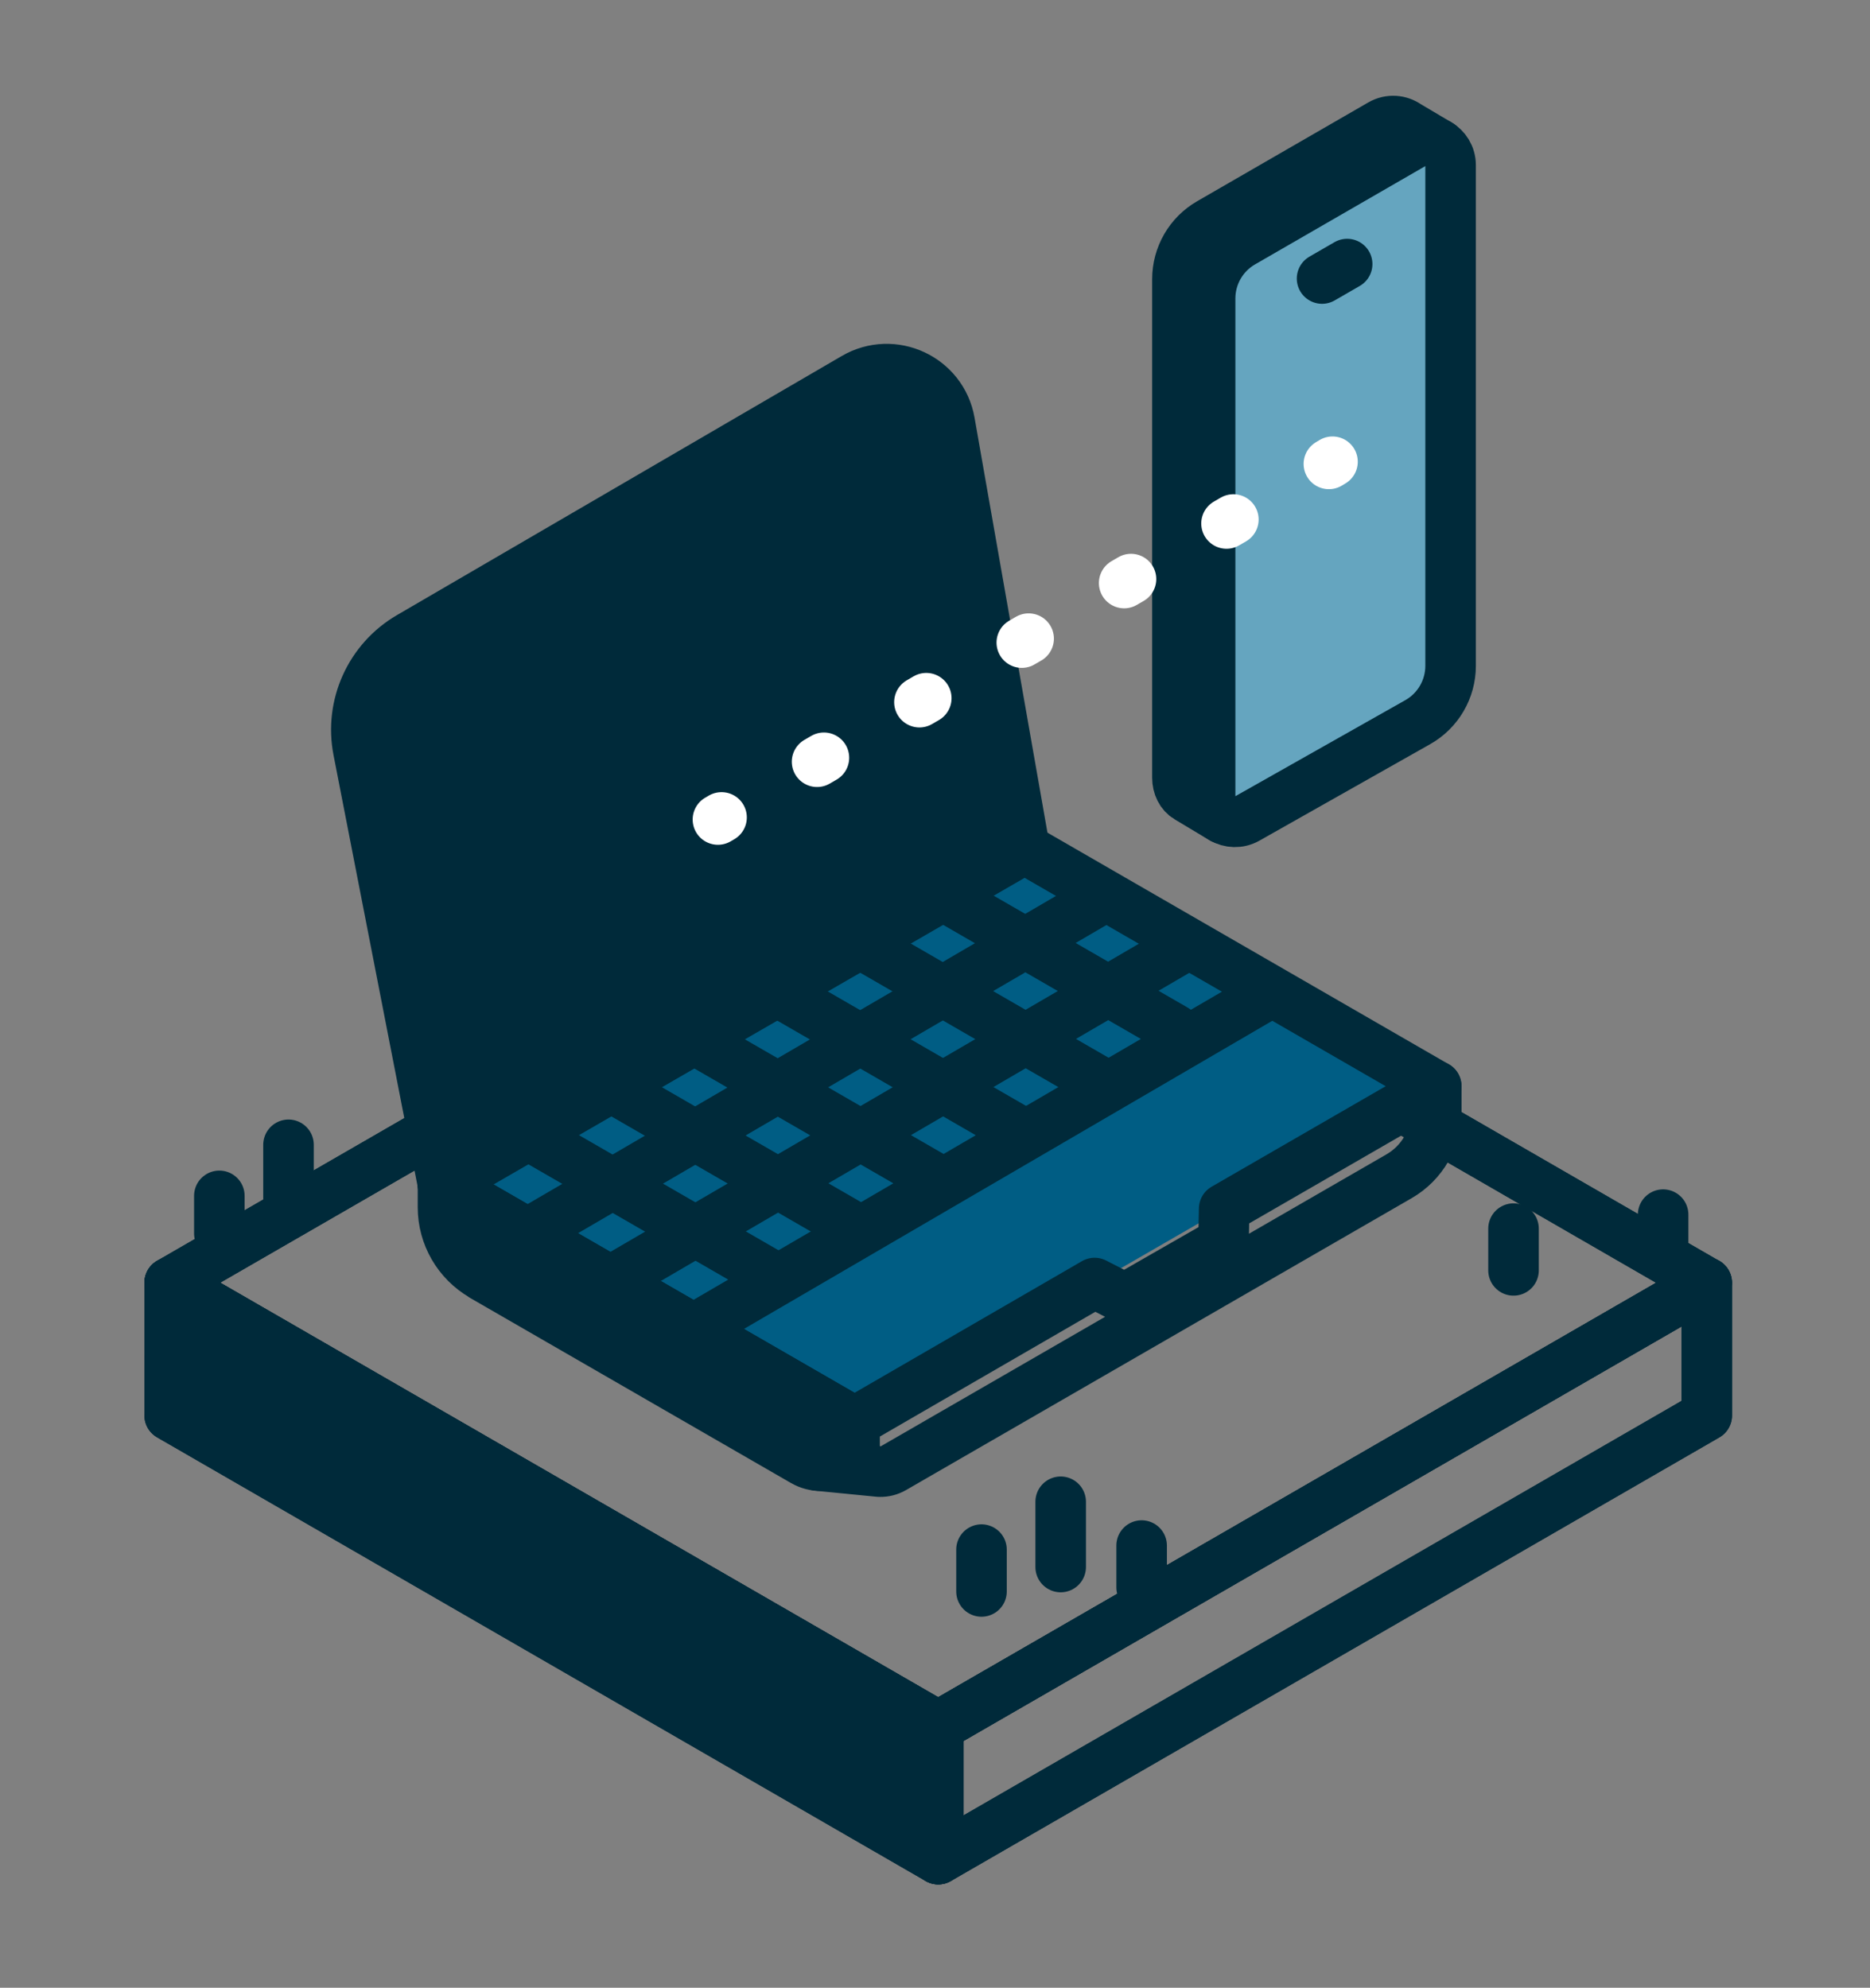 <?xml version="1.0" encoding="UTF-8"?><svg xmlns="http://www.w3.org/2000/svg" viewBox="0 0 222 236"><rect x="0" y="0" width="222" height="236" fill="#808080" stroke="none"/><defs><style>.i{stroke-dasharray:0 0 .94 13.12;}.i,.j,.k,.l,.m,.n{stroke-linecap:round;stroke-linejoin:round;stroke-width:6px;}.i,.m{stroke:#fff;}.i,.m,.n{fill:none;}.j{fill:#65a5bf;}.j,.k,.l,.n{stroke:#002a3a;}.k{fill:#002a3a;}.l{fill:#005d84;}</style></defs><g id="a"/><g id="b"><g><g><path class="n" d="M111.38,204.97h0ZM20.14,152.3h0Zm0,0l91.23,52.67,91.23-52.67-91.23-52.67L20.15,152.29Z"/><path class="k" d="M111.38,220.73h0ZM20.14,161.16h0Zm0,6.89l91.23,52.67v-15.76L20.15,152.29v15.76Z"/><path class="n" d="M111.39,220.73h0Zm91.23-68.43l-91.23,52.67v15.76l91.23-52.67v-15.76Z"/></g><g><path class="n" d="M111.38,204.97h0ZM20.14,152.3h0Zm0,0l91.23,52.67,91.23-52.67-91.23-52.67L20.15,152.29Z"/><path class="k" d="M111.38,220.73h0ZM20.14,161.16h0Zm0,6.89l91.23,52.67v-15.76L20.15,152.29v15.76Z"/><path class="n" d="M111.39,220.73h0Zm91.23-68.43l-91.23,52.67v15.76l91.23-52.67v-15.76Z"/></g><g><g><path class="l" d="M101.45,168.83h0Zm-48.87-28.2h0Zm117.92-11.67l-48.86-28.2-69.05,39.87,48.86,28.2"/><path class="k" d="M57.29,151.49l38.1,21.98c2.69,1.55,6.06-.39,6.06-3.5v-1.15l-48.86-28.2v2.71c0,3.36,1.79,6.46,4.7,8.14Z"/><path class="n" d="M97.03,174l7.32,.72m66.16-45.76l-25.18,14.54-.08,3.95-11.72,6.72-3.58-1.84-28.5,16.5v2.81c0,2.37,2.57,3.85,4.62,2.67l60.03-34.66c2.73-1.58,4.41-4.49,4.41-7.64v-3.05Z"/></g><path class="k" d="M52.59,140.63l-10.05-51.55c-1.04-5.33,1.41-10.73,6.1-13.46l52.8-30.76c4.57-2.66,10.39,.04,11.3,5.25l8.9,50.66"/><g><line class="k" x1="82.71" y1="157.58" x2="150.33" y2="118.14"/><line class="k" x1="63.6" y1="145.87" x2="131.22" y2="106.43"/><line class="k" x1="73.33" y1="151.6" x2="140.95" y2="112.17"/><line class="k" x1="92.36" y1="151.87" x2="62.36" y2="134.56"/><line class="k" x1="101.79" y1="145.94" x2="71.79" y2="128.63"/><line class="k" x1="111.22" y1="140.01" x2="81.22" y2="122.7"/><line class="k" x1="120.64" y1="134.09" x2="90.64" y2="116.77"/><line class="k" x1="130.07" y1="128.16" x2="100.07" y2="110.84"/><line class="k" x1="139.5" y1="122.23" x2="109.5" y2="104.92"/></g></g><g><path class="n" d="M170.87,17.16l-3.79-2.25c-.88-.62-2.09-.76-3.16-.14l-20.3,11.72c-2.38,1.37-3.84,3.91-3.84,6.65v59.19c0,1.02,.45,1.93,1.22,2.38,.9,.53,4.13,2.48,4.13,2.48"/><path class="j" d="M172.21,79.06V19.62c0-2.26-2.45-3.68-4.41-2.55l-20.3,11.72c-2.38,1.37-3.84,3.91-3.84,6.65v59.19c0,2.25,2.43,3.67,4.39,2.56l20.26-11.45c2.41-1.36,3.9-3.92,3.9-6.68Z"/><line class="n" x1="159.93" y1="31.35" x2="156.95" y2="33.07"/></g><line class="n" x1="116.52" y1="188.95" x2="116.52" y2="183.98"/><line class="n" x1="197.44" y1="149.17" x2="197.44" y2="144.21"/><line class="n" x1="179.68" y1="150.83" x2="179.68" y2="145.87"/><line class="n" x1="135.53" y1="188.47" x2="135.53" y2="183.5"/><line class="n" x1="125.92" y1="186.05" x2="125.92" y2="178.3"/><line class="n" x1="34.25" y1="143.67" x2="34.25" y2="135.92"/><line class="n" x1="26.04" y1="146.44" x2="26.04" y2="141.98"/><g><line class="m" x1="85.23" y1="97.3" x2="85.66" y2="97.05"/><line class="i" x1="97" y1="90.44" x2="152.09" y2="58.38"/><line class="m" x1="157.76" y1="55.08" x2="158.19" y2="54.82"/></g></g></g><g id="c"/><g id="d"/><g id="e"/><g id="f"/><g id="g"/><g id="h"/></svg>